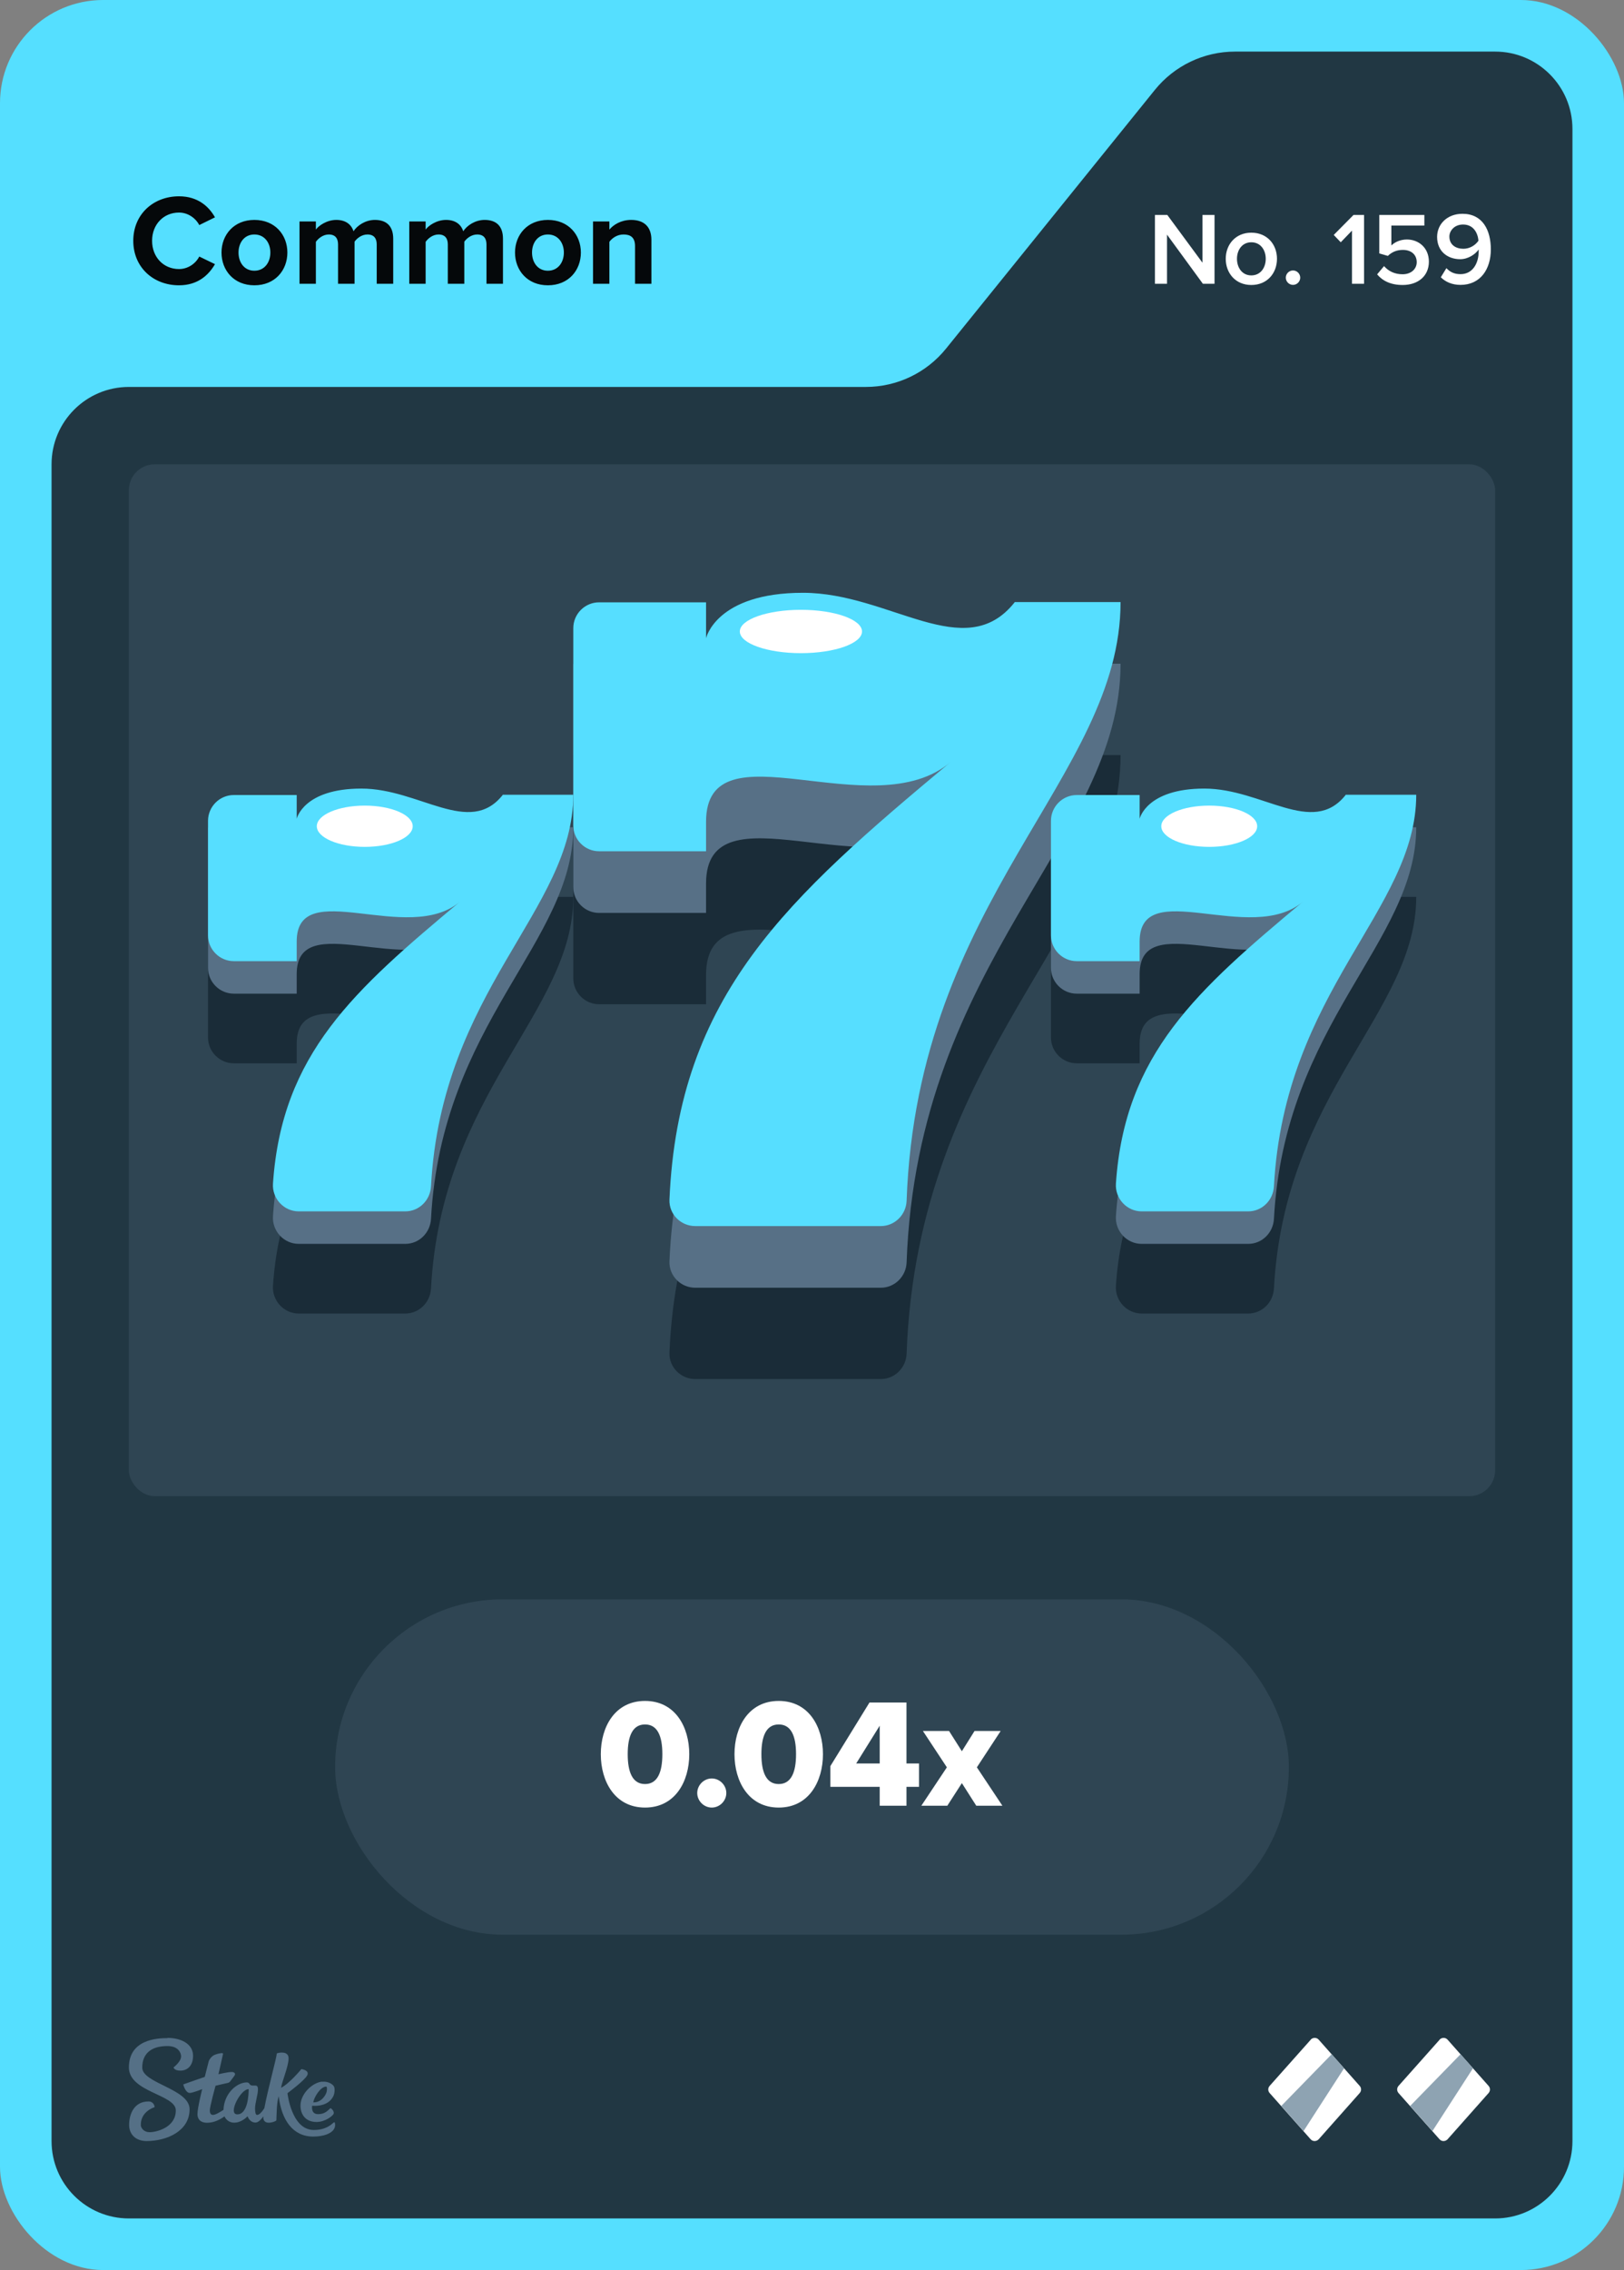 <svg width="63" height="88" viewBox="0 0 63 88" fill="none" xmlns="http://www.w3.org/2000/svg">
<rect x="0" y="0" width="63" height="88" fill="#808080" stroke="none"/>
<rect width="63" height="88" rx="4" fill="#55DFFF"/>
<path d="M36.701 13.513L44.799 3.487C45.559 2.546 46.702 2 47.911 2H58C59.657 2 61 3.343 61 5V83C61 84.657 59.657 86 58 86H5C3.343 86 2 84.657 2 83V18C2 16.343 3.343 15 5 15H33.589C34.798 15 35.941 14.454 36.701 13.513Z" fill="#213743"/>
<rect x="5" y="18" width="53" height="40" rx="1" fill="#2F4553"/>
<g clip-path="url(#clip0_26835_29322)">
<path d="M39.36 29.28C37.43 31.71 34.52 28.91 31.15 28.91C27.78 28.91 27.39 30.67 27.39 30.67V29.28H22.24V37.93C22.24 38.48 22.69 38.93 23.24 38.93H27.39V37.79C27.39 33.93 33.87 38.05 36.89 35.46C30.57 40.73 26.31 44.49 25.97 52.44C25.95 53 26.41 53.46 26.97 53.46H34.17C34.71 53.46 35.15 53.02 35.17 52.48C35.59 40.74 43.47 36.06 43.47 29.27H39.36V29.28Z" fill="#1A2C38"/>
<path d="M52.2 34.78C50.91 36.4 48.97 34.53 46.72 34.53C44.47 34.53 44.21 35.7 44.21 35.7V34.78H40.77V40.22C40.77 40.77 41.22 41.22 41.77 41.22H44.21V40.46C44.21 37.88 48.53 40.63 50.55 38.91C46.44 42.34 43.63 44.81 43.29 49.84C43.25 50.42 43.71 50.92 44.29 50.92H48.42C48.96 50.92 49.39 50.49 49.42 49.95C49.83 42.34 54.94 39.24 54.94 34.77H52.2V34.78Z" fill="#1A2C38"/>
<path d="M52.2 32.08C50.91 33.7 48.97 31.83 46.72 31.83C44.47 31.83 44.21 33 44.21 33V32.08H40.77V37.52C40.77 38.07 41.22 38.52 41.77 38.52H44.21V37.76C44.21 35.18 48.53 37.93 50.55 36.21C46.44 39.64 43.63 42.11 43.29 47.14C43.25 47.72 43.71 48.22 44.29 48.22H48.42C48.96 48.22 49.39 47.79 49.42 47.25C49.83 39.64 54.94 36.54 54.94 32.07H52.2V32.08Z" fill="#577086"/>
<path d="M39.36 25.74C37.43 28.17 34.52 25.37 31.15 25.37C27.78 25.37 27.39 27.13 27.39 27.13V25.74H22.24V34.39C22.24 34.94 22.69 35.39 23.24 35.39H27.39V34.25C27.39 30.39 33.87 34.51 36.89 31.92C30.57 37.19 26.31 40.95 25.97 48.9C25.95 49.46 26.41 49.92 26.97 49.92H34.17C34.71 49.92 35.15 49.48 35.17 48.94C35.59 37.2 43.47 32.52 43.47 25.73H39.36V25.74Z" fill="#577086"/>
<path d="M52.2 30.82C50.91 32.44 48.97 30.57 46.72 30.57C44.47 30.57 44.21 31.74 44.21 31.74V30.82H41.77C41.22 30.82 40.77 31.27 40.77 31.82V36.26C40.77 36.81 41.22 37.26 41.77 37.26H44.21V36.5C44.21 33.92 48.53 36.67 50.55 34.95C46.44 38.38 43.63 40.85 43.29 45.88C43.25 46.46 43.71 46.96 44.29 46.96H48.42C48.96 46.96 49.39 46.53 49.42 45.99C49.83 38.38 54.94 35.28 54.94 30.81H52.2V30.82Z" fill="#56DEFF"/>
<path d="M39.36 23.35C37.43 25.78 34.52 22.98 31.15 22.98C27.78 22.98 27.39 24.74 27.39 24.74V23.35H23.24C22.69 23.35 22.24 23.8 22.24 24.35V32C22.24 32.55 22.69 33 23.24 33H27.39V31.86C27.39 28 33.87 32.12 36.89 29.53C30.57 34.8 26.31 38.56 25.97 46.51C25.95 47.07 26.41 47.53 26.97 47.53H34.17C34.71 47.53 35.15 47.09 35.17 46.55C35.59 34.81 43.47 30.13 43.47 23.34H39.36V23.35Z" fill="#56DEFF"/>
<path d="M19.5 34.78C18.21 36.4 16.27 34.53 14.02 34.53C11.77 34.53 11.51 35.7 11.51 35.7V34.78H8.07V40.22C8.07 40.77 8.52 41.22 9.07 41.22H11.51V40.46C11.51 37.88 15.83 40.63 17.85 38.91C13.74 42.34 10.93 44.81 10.59 49.84C10.55 50.42 11.01 50.92 11.59 50.92H15.72C16.26 50.92 16.69 50.49 16.72 49.95C17.13 42.34 22.24 39.24 22.24 34.77H19.5V34.78Z" fill="#1A2C38"/>
<path d="M19.5 32.08C18.21 33.7 16.27 31.83 14.02 31.83C11.77 31.83 11.51 33 11.51 33V32.08H8.07V37.52C8.07 38.07 8.52 38.52 9.07 38.52H11.51V37.76C11.51 35.18 15.83 37.93 17.85 36.21C13.74 39.64 10.93 42.11 10.59 47.14C10.55 47.72 11.01 48.22 11.59 48.22H15.72C16.26 48.22 16.69 47.79 16.72 47.25C17.13 39.64 22.24 36.54 22.24 32.07H19.5V32.08Z" fill="#577086"/>
<path d="M19.5 30.82C18.21 32.44 16.27 30.57 14.02 30.57C11.77 30.57 11.51 31.74 11.51 31.74V30.82H9.07C8.52 30.82 8.07 31.27 8.07 31.82V36.26C8.07 36.81 8.52 37.26 9.07 37.26H11.51V36.5C11.51 33.92 15.83 36.67 17.85 34.95C13.74 38.38 10.93 40.85 10.59 45.88C10.55 46.46 11.01 46.96 11.59 46.96H15.72C16.26 46.96 16.69 46.53 16.72 45.99C17.13 38.38 22.24 35.28 22.24 30.81H19.5V30.82Z" fill="#56DEFF"/>
<path d="M31.07 25.32C32.379 25.32 33.44 24.944 33.44 24.48C33.44 24.016 32.379 23.64 31.07 23.64C29.761 23.64 28.7 24.016 28.7 24.48C28.7 24.944 29.761 25.32 31.07 25.32Z" fill="white"/>
<path d="M14.15 32.83C15.177 32.83 16.01 32.472 16.01 32.03C16.01 31.588 15.177 31.23 14.15 31.23C13.123 31.23 12.29 31.588 12.29 32.03C12.29 32.472 13.123 32.83 14.15 32.83Z" fill="white"/>
<path d="M46.91 32.83C47.937 32.83 48.77 32.472 48.77 32.03C48.77 31.588 47.937 31.23 46.91 31.23C45.883 31.23 45.05 31.588 45.05 32.03C45.05 32.472 45.883 32.83 46.91 32.83Z" fill="white"/>
</g>
<path fill-rule="evenodd" clip-rule="evenodd" d="M6.498 79C6.99 79 7.486 79.213 7.49 79.691C7.49 80.104 7.247 80.27 6.998 80.27C6.75 80.27 6.733 80.144 6.733 80.144C6.733 80.144 7.025 79.926 7.025 79.717C7.025 79.609 6.942 79.313 6.489 79.317C5.858 79.317 5.518 79.617 5.518 80.152C5.518 80.765 7.351 80.974 7.355 81.765C7.355 82.613 6.476 82.996 5.692 83C5.283 83 5.013 82.761 5.009 82.378C5.009 81.926 5.222 81.465 5.758 81.465C5.884 81.457 5.988 81.552 5.997 81.678C5.997 81.678 5.997 81.683 5.997 81.687C5.997 81.687 5.457 81.839 5.462 82.378C5.462 82.478 5.566 82.661 5.819 82.656C6.071 82.652 6.824 82.474 6.82 81.809C6.82 81.191 5.004 81.109 5 80.148C5 79.065 6.088 79.009 6.498 79.009V79ZM10.747 79.6C10.812 79.57 11.213 79.491 11.195 79.813C11.182 80.135 10.939 80.691 10.904 80.935C11.23 80.77 11.692 80.209 11.692 80.209C11.692 80.209 12.018 80.252 11.918 80.452C11.818 80.652 11.152 81.144 11.152 81.144C11.152 81.144 11.304 82.57 12.171 82.57C12.645 82.57 12.85 82.361 12.937 82.287C12.959 82.27 12.976 82.265 12.985 82.278C13.02 82.387 12.994 82.504 12.915 82.591C12.819 82.696 12.597 82.822 12.153 82.826C11.365 82.826 10.925 82.196 10.812 81.261C10.725 81.535 10.734 81.983 10.721 82.2C10.695 82.243 10.251 82.417 10.216 82.117C10.216 82.091 10.216 82.07 10.216 82.043C10.133 82.161 10.02 82.283 9.911 82.283C9.72 82.283 9.637 82.122 9.602 82.039C9.576 82.07 9.363 82.287 9.088 82.287C8.923 82.291 8.775 82.196 8.709 82.043C8.57 82.144 8.322 82.291 8.039 82.291C7.734 82.291 7.66 82.109 7.66 81.957C7.66 81.713 7.843 80.987 7.843 80.987C7.843 80.987 7.486 81.13 7.364 81.135C7.194 81.135 7.112 80.822 7.112 80.813C7.112 80.809 7.112 80.8 7.12 80.8C7.22 80.761 7.943 80.513 7.943 80.513C7.943 80.513 8.078 79.983 8.096 79.913C8.113 79.844 8.213 79.7 8.331 79.656C8.418 79.622 8.509 79.6 8.601 79.591C8.631 79.591 8.653 79.6 8.653 79.617C8.653 79.635 8.474 80.409 8.474 80.409C8.474 80.409 8.849 80.322 8.988 80.322C9.097 80.322 9.154 80.387 9.093 80.47C9.032 80.552 8.962 80.648 8.927 80.691C8.888 80.735 8.862 80.743 8.77 80.761C8.644 80.787 8.361 80.856 8.361 80.856C8.361 80.856 8.135 81.678 8.139 81.817C8.139 81.896 8.165 81.987 8.261 81.987C8.357 81.987 8.54 81.874 8.67 81.791C8.692 81.152 9.188 80.726 9.576 80.726C9.702 80.726 9.654 80.848 9.798 80.848H9.889C9.946 80.848 10.007 80.852 10.007 80.996C10.007 81.196 9.894 81.526 9.894 81.735C9.894 81.883 9.915 81.987 9.972 81.987C10.068 81.987 10.177 81.848 10.255 81.726C10.381 81.03 10.734 79.761 10.734 79.617L10.747 79.6ZM12.502 80.7C12.767 80.678 12.933 80.822 12.963 80.9C12.994 80.978 12.989 81.161 12.915 81.291C12.684 81.704 12.11 81.63 12.11 81.63C12.11 81.63 12.044 81.957 12.341 81.957C12.593 81.957 12.706 81.83 12.815 81.726C12.859 81.726 12.994 81.865 12.933 81.961C12.885 82.035 12.619 82.257 12.28 82.261C11.74 82.261 11.605 81.8 11.674 81.47C11.766 81.061 12.175 80.722 12.502 80.696V80.7ZM9.646 80.987C9.323 80.987 8.827 81.97 9.206 81.965C9.619 81.965 9.646 81.183 9.646 81.004V80.987ZM12.641 80.891C12.423 80.9 12.175 81.317 12.153 81.5C12.48 81.513 12.654 81.196 12.676 81.07C12.689 80.974 12.693 80.887 12.641 80.887V80.891Z" fill="#557086"/>
<path d="M50.851 79.067L49.252 80.863C49.183 80.943 49.183 81.057 49.252 81.137L50.846 82.933C50.925 83.022 51.069 83.022 51.154 82.933L52.748 81.137C52.817 81.057 52.817 80.943 52.748 80.863L51.154 79.067C51.075 78.978 50.931 78.978 50.846 79.067H50.851Z" fill="white"/>
<path d="M51.66 79.634L52.142 80.177L50.568 82.614L49.704 81.639L51.66 79.634Z" fill="#8EA3B2"/>
<path d="M55.851 79.067L54.252 80.863C54.183 80.943 54.183 81.057 54.252 81.137L55.846 82.933C55.925 83.022 56.069 83.022 56.154 82.933L57.748 81.137C57.817 81.057 57.817 80.943 57.748 80.863L56.154 79.067C56.075 78.978 55.931 78.978 55.846 79.067H55.851Z" fill="white"/>
<path d="M56.66 79.634L57.142 80.177L55.568 82.614L54.704 81.639L56.66 79.634Z" fill="#8EA3B2"/>
<rect x="13" y="62" width="37" height="13" rx="6.5" fill="#2F4553"/>
<path d="M25.023 70.072C23.853 70.072 23.307 69.058 23.307 68.002C23.307 66.946 23.853 65.938 25.023 65.938C26.193 65.938 26.739 66.946 26.739 68.002C26.739 69.058 26.193 70.072 25.023 70.072ZM25.023 69.16C25.503 69.16 25.695 68.71 25.695 68.002C25.695 67.294 25.503 66.85 25.023 66.85C24.543 66.85 24.351 67.294 24.351 68.002C24.351 68.71 24.543 69.16 25.023 69.16ZM27.612 70.072C27.306 70.072 27.048 69.814 27.048 69.508C27.048 69.202 27.306 68.944 27.612 68.944C27.918 68.944 28.176 69.202 28.176 69.508C28.176 69.814 27.918 70.072 27.612 70.072ZM30.209 70.072C29.039 70.072 28.493 69.058 28.493 68.002C28.493 66.946 29.039 65.938 30.209 65.938C31.379 65.938 31.925 66.946 31.925 68.002C31.925 69.058 31.379 70.072 30.209 70.072ZM30.209 69.16C30.689 69.16 30.881 68.71 30.881 68.002C30.881 67.294 30.689 66.85 30.209 66.85C29.729 66.85 29.537 67.294 29.537 68.002C29.537 68.71 29.729 69.16 30.209 69.16ZM35.165 70H34.127V69.268H32.213V68.464L33.731 65.998H35.165V68.362H35.651V69.268H35.165V70ZM34.127 68.362V66.898L33.215 68.362H34.127ZM38.886 70H37.872L37.314 69.124L36.75 70H35.742L36.732 68.512L35.802 67.102H36.816L37.314 67.888L37.806 67.102H38.82L37.896 68.512L38.886 70Z" fill="white"/>
<path d="M6.945 11.06C5.945 11.06 5.17 10.36 5.17 9.335C5.17 8.31 5.945 7.61 6.945 7.61C7.68 7.61 8.105 8.01 8.34 8.425L7.73 8.725C7.59 8.455 7.29 8.24 6.945 8.24C6.34 8.24 5.9 8.705 5.9 9.335C5.9 9.965 6.34 10.43 6.945 10.43C7.29 10.43 7.59 10.22 7.73 9.945L8.34 10.24C8.1 10.655 7.68 11.06 6.945 11.06ZM9.868 11.06C9.073 11.06 8.593 10.48 8.593 9.79C8.593 9.105 9.073 8.525 9.868 8.525C10.668 8.525 11.148 9.105 11.148 9.79C11.148 10.48 10.668 11.06 9.868 11.06ZM9.868 10.495C10.263 10.495 10.488 10.17 10.488 9.79C10.488 9.415 10.263 9.09 9.868 9.09C9.473 9.09 9.253 9.415 9.253 9.79C9.253 10.17 9.473 10.495 9.868 10.495ZM15.254 11H14.614V9.475C14.614 9.25 14.514 9.09 14.254 9.09C14.029 9.09 13.844 9.24 13.754 9.37V11H13.114V9.475C13.114 9.25 13.014 9.09 12.754 9.09C12.534 9.09 12.349 9.24 12.254 9.375V11H11.619V8.585H12.254V8.9C12.354 8.755 12.674 8.525 13.044 8.525C13.399 8.525 13.624 8.69 13.714 8.965C13.854 8.745 14.174 8.525 14.544 8.525C14.989 8.525 15.254 8.76 15.254 9.255V11ZM19.512 11H18.872V9.475C18.872 9.25 18.771 9.09 18.512 9.09C18.287 9.09 18.102 9.24 18.012 9.37V11H17.372V9.475C17.372 9.25 17.271 9.09 17.012 9.09C16.791 9.09 16.607 9.24 16.512 9.375V11H15.877V8.585H16.512V8.9C16.611 8.755 16.931 8.525 17.302 8.525C17.657 8.525 17.881 8.69 17.971 8.965C18.111 8.745 18.431 8.525 18.802 8.525C19.247 8.525 19.512 8.76 19.512 9.255V11ZM21.254 11.06C20.459 11.06 19.979 10.48 19.979 9.79C19.979 9.105 20.459 8.525 21.254 8.525C22.054 8.525 22.534 9.105 22.534 9.79C22.534 10.48 22.054 11.06 21.254 11.06ZM21.254 10.495C21.649 10.495 21.874 10.17 21.874 9.79C21.874 9.415 21.649 9.09 21.254 9.09C20.859 9.09 20.639 9.415 20.639 9.79C20.639 10.17 20.859 10.495 21.254 10.495ZM25.27 11H24.635V9.54C24.635 9.205 24.46 9.09 24.19 9.09C23.94 9.09 23.745 9.23 23.64 9.375V11H23.005V8.585H23.64V8.9C23.795 8.715 24.09 8.525 24.485 8.525C25.015 8.525 25.27 8.825 25.27 9.295V11Z" fill="#05080A"/>
<path d="M47.115 11H46.663L45.272 9.096V11H44.803V8.332H45.283L46.648 10.184V8.332H47.115V11ZM48.542 11.048C47.93 11.048 47.55 10.588 47.55 10.032C47.55 9.48 47.93 9.02 48.542 9.02C49.162 9.02 49.538 9.48 49.538 10.032C49.538 10.588 49.162 11.048 48.542 11.048ZM48.542 10.676C48.902 10.676 49.102 10.376 49.102 10.032C49.102 9.692 48.902 9.392 48.542 9.392C48.186 9.392 47.986 9.692 47.986 10.032C47.986 10.376 48.186 10.676 48.542 10.676ZM50.16 11.044C50.008 11.044 49.88 10.916 49.88 10.764C49.88 10.612 50.008 10.484 50.16 10.484C50.312 10.484 50.44 10.612 50.44 10.764C50.44 10.916 50.312 11.044 50.16 11.044ZM52.916 11H52.448V8.94L52.012 9.392L51.74 9.108L52.508 8.332H52.916V11ZM54.415 11.048C53.955 11.048 53.639 10.892 53.423 10.636L53.691 10.316C53.871 10.52 54.111 10.632 54.411 10.632C54.747 10.632 54.959 10.424 54.959 10.164C54.959 9.876 54.751 9.688 54.423 9.688C54.195 9.688 54.007 9.76 53.839 9.92L53.507 9.824V8.332H55.255V8.744H53.975V9.516C54.103 9.388 54.323 9.284 54.579 9.284C55.027 9.284 55.431 9.6 55.431 10.144C55.431 10.7 55.011 11.048 54.415 11.048ZM56.658 11.044C56.33 11.044 56.074 10.928 55.894 10.748L56.11 10.396C56.25 10.54 56.406 10.628 56.658 10.628C57.142 10.628 57.362 10.188 57.362 9.752C57.362 9.724 57.362 9.7 57.362 9.672C57.238 9.852 56.958 10.048 56.646 10.048C56.166 10.048 55.75 9.752 55.75 9.184C55.75 8.692 56.138 8.288 56.734 8.288C57.518 8.288 57.834 8.924 57.834 9.668C57.834 10.436 57.43 11.044 56.658 11.044ZM56.77 9.644C56.998 9.644 57.222 9.524 57.354 9.332C57.33 9.044 57.17 8.704 56.758 8.704C56.41 8.704 56.226 8.956 56.226 9.168C56.226 9.496 56.482 9.644 56.77 9.644Z" fill="white"/>
<defs>
<clipPath id="clip0_26835_29322">
<rect width="63" height="88" fill="white"/>
</clipPath>
</defs>
</svg>
